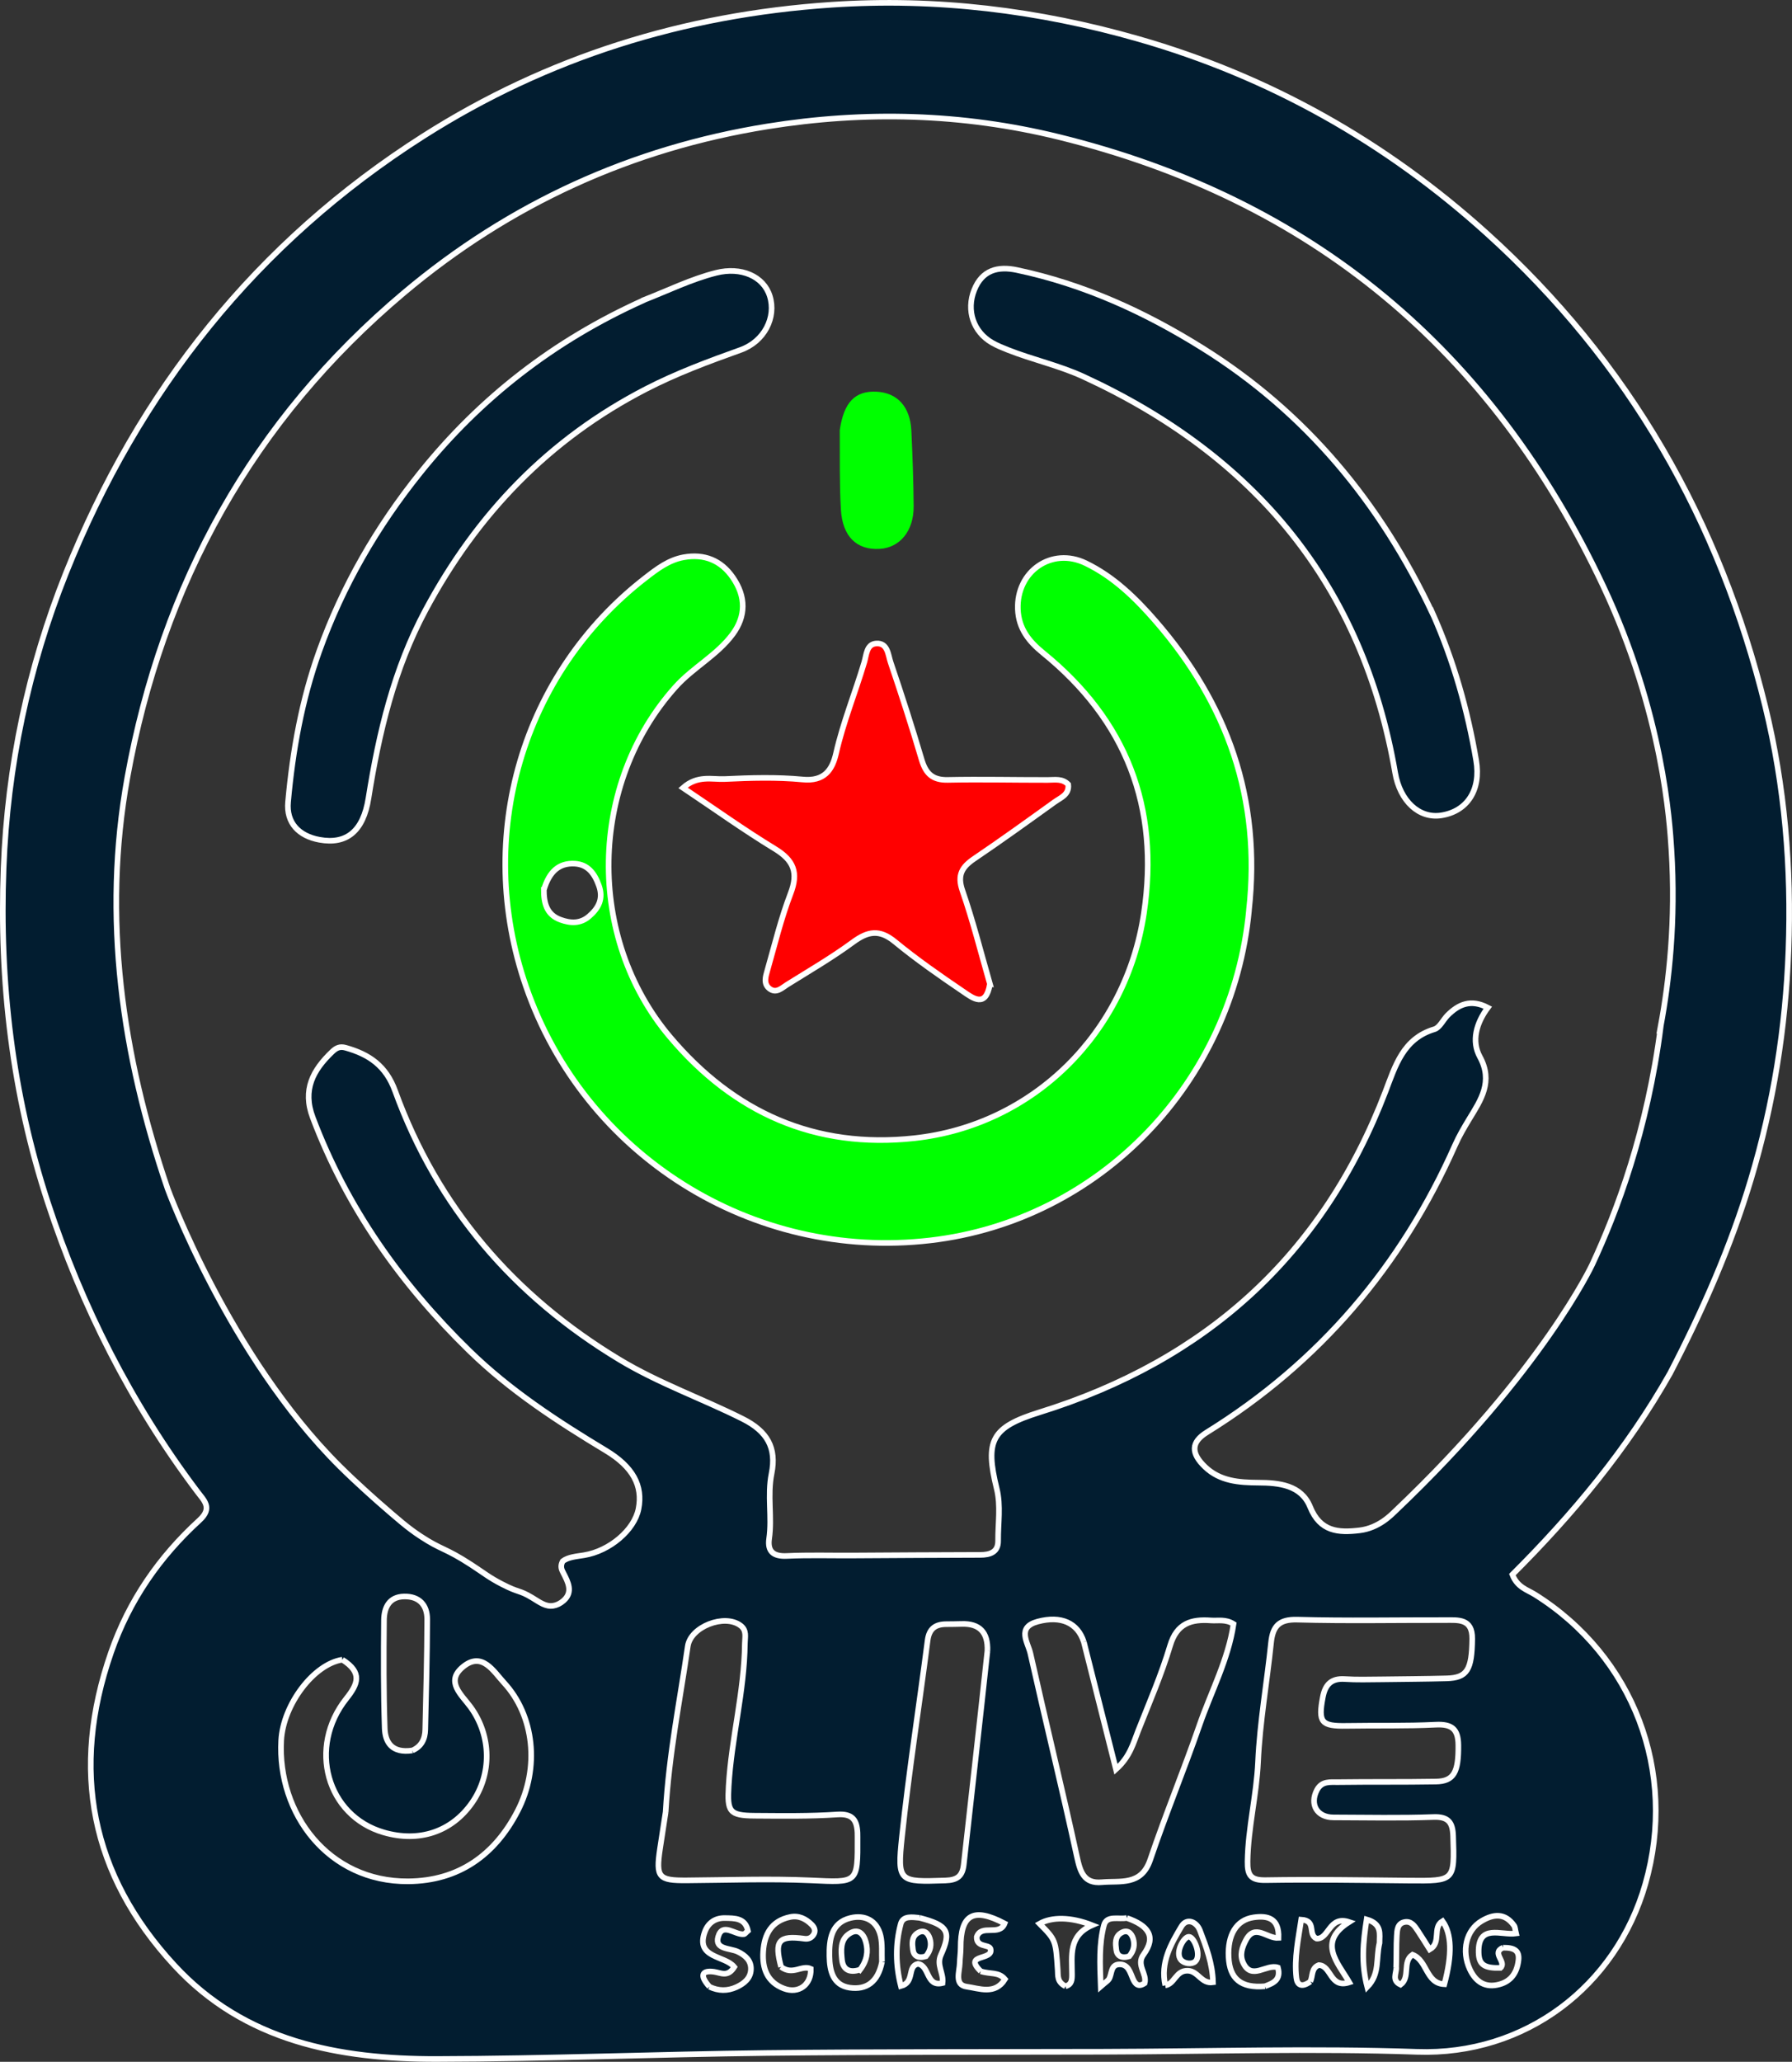 <?xml version="1.0" encoding="UTF-8"?>
<svg id="Capa_2" data-name="Capa 2" xmlns="http://www.w3.org/2000/svg" viewBox="0 0 318.7 366.47">
  <rect x="0" y="0" width="318.7" height="366.47" fill="#333333" stroke="none"/>
  <defs>
    <style>
      .cls-1 {
        fill: #021d30;
      }

      .cls-1, .cls-2, .cls-3 {
        stroke: #fff;
        stroke-miterlimit: 10;
      }

      .cls-2 {
        fill: red;
      }

      .cls-3, .cls-4 {
        fill: lime;
      }

      .cls-4 {
        stroke-width: 0px;
      }
    </style>
  </defs>
  <g id="Layer_1" data-name="Layer 1">
    <path class="cls-3" d="m222.13,161.79c-2.92,30.6-26.44,55.16-56.68,58.68-31.67,3.68-61.54-15.18-71.91-45.16-9.25-26.72-.65-55.68,21.28-72.62,2.04-1.58,4.11-3.16,6.76-3.64,3.67-.66,6.65.54,8.75,3.58,2.39,3.45,2.31,6.92,0,10.06-2.8,3.79-7.08,5.93-10.21,9.43-15.41,17.2-15.92,44.47-.97,62.18,11.38,13.48,25.84,19.92,43.44,18.01,21.28-2.31,37.69-18.8,40.85-39.98,2.83-18.92-3.16-34.29-17.95-46.29-2.51-2.04-4.33-4.31-4.47-7.75-.26-6.74,6.01-11.11,12.07-8.19,4.97,2.4,8.88,6.21,12.44,10.31,12.72,14.65,18.81,31.5,16.59,51.39m-125.4-3.66c0,2.32.47,4.43,2.95,5.33,1.77.65,3.55.75,5.11-.61,1.69-1.46,2.57-3.12,1.73-5.46-.76-2.12-1.94-3.75-4.28-3.89-2.83-.16-4.55,1.43-5.5,4.63Z"/>
    <path class="cls-1" d="m114.42,53.36c4.46-1.74,8.52-3.75,12.92-4.86,4.46-1.13,8.47.6,9.57,4.14,1.17,3.75-.95,8.04-5.2,9.56-5.71,2.04-11.37,4.14-16.77,6.92-17.3,8.9-30.12,22.25-39.26,39.31-5.62,10.49-8.3,21.84-10.15,33.47-.93,5.84-3.89,8.25-8.73,7.36-3.63-.67-5.91-2.98-5.57-6.7.82-9.12,2.43-18.11,5.54-26.79,4.17-11.64,10.26-22.15,17.99-31.77,10.7-13.31,23.81-23.49,39.65-30.61Z"/>
    <path class="cls-1" d="m254.78,109.01c3.8,8.55,6.23,17.22,7.75,26.16.89,5.23-1.59,9.05-6.23,9.76-3.93.6-7.31-2.56-8.17-7.54-5.77-33.48-24.93-56.39-55.44-70.44-4.37-2.01-9.03-3.01-13.45-4.76-.96-.38-1.92-.77-2.81-1.28-3.32-1.91-4.62-5.74-3.16-9.38,1.41-3.53,4.2-4.26,7.61-3.53,11.87,2.51,22.73,7.46,32.96,13.85,18.38,11.47,31.62,27.45,40.93,47.18Z"/>
    <path class="cls-2" d="m176.05,174.94c-.73,4.28-3.02,2.48-4.71,1.33-4.16-2.82-8.31-5.7-12.19-8.89-2.73-2.24-4.79-1.88-7.45.08-3.74,2.75-7.77,5.09-11.71,7.55-.93.58-1.93,1.64-3.13.72-1.12-.86-.7-2.15-.39-3.24,1.31-4.58,2.43-9.24,4.13-13.67,1.44-3.74.55-5.91-2.8-7.95-5.46-3.32-10.67-7.05-16.33-10.84,2.59-2.29,5.15-1.46,7.39-1.56,4.63-.22,9.3-.36,13.9.08,3.81.37,5.25-1.67,5.92-4.61,1.26-5.55,3.41-10.8,5.03-16.23.4-1.34.4-3.2,2.1-3.33,2.08-.16,2.13,2.01,2.58,3.34,1.95,5.74,3.81,11.51,5.53,17.32.73,2.46,1.94,3.64,4.64,3.58,5.92-.12,11.85.02,17.78.01,1.28,0,2.59-.29,3.64.8.21,1.83-1.35,2.34-2.44,3.13-4.72,3.39-9.43,6.79-14.24,10.04-2.19,1.48-3.11,2.9-2.13,5.71,1.86,5.36,3.25,10.88,4.9,16.63Z"/>
    <path class="cls-4" d="m149.35,76.43c.73-4.96,2.74-6.98,6.5-6.81,3.72.17,6.02,2.65,6.23,6.91.21,4.48.38,8.96.41,13.45.03,4.39-2.44,7.37-6.05,7.58-4.06.24-6.61-2.17-6.89-7-.27-4.59-.17-9.21-.2-14.13Z"/>
    <g>
      <path class="cls-1" d="m297.06,244.01c-7.68,13.59-17.42,25.22-28.09,35.86.86,2.25,2.63,2.69,4,3.54,17.59,11.01,25.35,31.57,19.65,51.45-5.23,18.24-21.41,30.51-40.62,29.84-18.53-.65-37.1-.07-55.65-.02-19.97.05-39.93,0-59.9.22-19.58.23-39.16,1.03-58.74,1.07-17.46.04-34.21-3.1-46.72-16.67-14.85-16.09-18.49-34.73-11.25-55.56,3.23-9.28,8.58-16.99,15.72-23.52,2.42-2.21.83-3.5-.4-5.15-11.76-15.61-20.48-32.82-26.56-51.35C2.17,194.42-.13,174.56.64,154.29c.69-18.1,4.38-35.62,11.06-52.35,13-32.52,33.96-58.88,63.61-77.75C97.35,10.18,121.61,2.62,147.81.85c18.69-1.27,36.94.99,54.69,6.08,23.2,6.65,43.91,18.29,61.92,34.55,25.31,22.85,41.46,51.12,49.52,84.07,3.47,14.2,4.68,28.7,4.13,43.33-.51,13.85-2.67,27.39-6.66,40.7-3.57,11.91-8.52,23.18-14.36,34.44m-1.69-61.68c1.44-7.74,2.71-18.56,1.89-31.4-.29-4.48-1.42-24.09-12.2-46.93-19.71-41.75-51.71-68.6-96.77-79.67-17.17-4.22-34.48-4.65-51.78-1.87-24.19,3.89-45.84,13.75-64.66,29.57-26.97,22.68-42.98,51.83-49.19,86.17-4.49,24.84-.95,49.34,7.16,73.08,0,0,10.88,29.69,30.58,49.3,3.18,3.16,7.02,6.51,7.02,6.51,3.43,2.99,5.14,4.49,7.37,5.95,3.82,2.52,4.29,1.99,9.07,5.1,2.3,1.5,3.11,2.22,5.39,3.4,3.14,1.63,3.04,1.01,5.37,2.41,1.4.85,2.45,1.67,3.79,1.45.62-.1,1.24-.39,1.83-.91,1.73-1.52.81-3.29-.05-4.94-.3-.56-.59-1.17-.1-2.07,1-.76,2.44-.84,3.82-1.07,4.54-.75,8.92-4.47,9.66-8.23.81-4.13-1.01-7.47-5.78-10.35-8.63-5.2-17.05-10.67-24.32-17.76-12.18-11.88-21.78-25.43-27.83-41.43-1.88-4.96.04-8.46,3.45-11.71.71-.68,1.36-1,2.39-.71,4.18,1.17,7.18,3.2,8.81,7.7,7.52,20.67,21.08,36.39,39.88,47.73,6.98,4.21,14.67,6.9,21.91,10.53,4.41,2.21,6.07,5.15,5.15,9.74-.78,3.88.12,7.71-.43,11.54-.33,2.3.76,3.21,3.16,3.09,3.85-.18,7.72-.06,11.58-.08,7.6-.04,15.2-.1,22.8-.11,1.77,0,3.2-.49,3.18-2.5-.03-3.08.51-6.21-.24-9.25-2.12-8.6-.95-10.93,7.62-13.6,29.61-9.21,50.37-27.89,61.52-57.02,1.73-4.52,3.12-9.4,8.69-11.06.94-.28,1.54-1.66,2.35-2.48,1.96-1.96,4.13-2.93,7.15-1.36-2.06,2.77-2.93,5.96-1.41,8.74,2.41,4.41.17,7.68-1.86,11.01-.94,1.55-1.84,3.08-2.57,4.73-9.54,21.49-24.12,38.61-44.15,51.02-2.77,1.72-2.87,3.68-.26,6.16,2.64,2.5,5.99,2.75,9.41,2.77,3.73.01,7.67.43,9.24,4.3,1.79,4.44,5.05,4.62,8.78,4.18,3.45-.4,5.68-2.79,6.39-3.46,26.16-24.84,35-43.79,35-43.79,4.37-9.38,9.81-23.76,12.2-42.43Zm-49.31,116.15c3.73-.05,7.47-.07,11.2-.17,3.69-.1,4.52-1.5,4.58-7.04.04-3.63-2.5-3.32-4.82-3.32-8.76-.02-17.53.16-26.28-.08-3.25-.09-4.38,1.15-4.68,4.11-.73,7.06-1.99,14.08-2.31,21.16-.27,5.96-1.78,11.74-1.87,17.7-.04,2.46.56,3.38,3.24,3.33,8.5-.14,17.01,0,25.51.08,8.1.07,8.08.09,7.81-7.96-.08-2.34-.82-3.44-3.49-3.34-5.92.22-11.85.08-17.78.07-2.94,0-4.29-2.31-2.94-4.88.86-1.63,2.39-1.37,3.74-1.39,5.79-.08,11.59,0,17.39-.1,3.24-.05,4.06-1.68,4.01-6.49-.03-2.88-1.19-3.76-4.03-3.62-5.27.26-10.56.12-15.85.21-4.5.08-5.07-.63-4.23-5.07.43-2.29,1.52-3.41,3.93-3.25,2.06.14,4.13.07,6.87.05m-53.31-6.68c-1.08-3.35-4.02-4.7-8.18-3.59-3.81,1.02-1.75,3.71-1.31,5.66,2.7,12.05,5.64,24.04,8.27,36.1.59,2.72,1.23,4.86,4.44,4.57,3.28-.3,7.02.67,8.6-3.98,2.72-8.03,5.97-15.89,8.75-23.9,2.08-6,5.14-11.71,6.07-18.02-1.42-.9-2.75-.54-4.01-.63-3.48-.26-6.08.48-7.27,4.48-1.54,5.16-3.71,10.13-5.69,15.15-.86,2.18-1.43,4.57-3.94,6.83-1.97-7.79-3.78-14.94-5.72-22.66m-74.37,30.27c-.33,2.17-.67,4.34-1,6.51-.76,5.11-.27,5.66,4.78,5.62,7.33-.05,14.68-.33,22,0,8.41.38,8.39.62,8.35-7.7,0-.26,0-.52-.01-.77-.11-2.29-.91-3.42-3.6-3.24-4.87.33-9.78.25-14.67.22-4.56-.03-4.9-.74-4.64-5.25.49-8.52,2.79-16.82,2.88-25.37.01-1.11.39-2.33-.79-3.2-2.82-2.11-8.85.2-9.36,3.69-1.38,9.57-3.34,19.07-3.94,29.51m-57.5-27.11c-5.06.76-10.52,7.95-10.87,14.34-.7,13.02,8.42,25.16,22.59,25.05,8.97-.07,15.41-4.67,19.45-12.49,3.98-7.69,2.97-16.99-2.43-22.83-1.84-1.99-3.87-5.58-7.25-2.83-3.26,2.65-.26,4.99,1.35,7.21,3.7,5.11,3.78,11.91.22,16.99-3.61,5.15-9.4,7.09-15.71,5.25-10.09-2.94-13.55-15.1-6.62-23.8,2-2.52,2.95-4.57-.72-6.89m114.72-1.57q.19-4.96-4.61-4.79c-.9.03-1.8.03-2.7.04-1.95.01-3.06.8-3.33,2.9-1.5,11.64-3.33,23.25-4.56,34.92-.85,8.06-.51,8.01,7.73,7.74,2.15-.07,3.03-.8,3.26-2.83,1.38-12.43,2.8-24.86,4.21-37.98m-102.28,17.7c1.63-.7,2.27-2.06,2.3-3.7.15-6.53.33-13.07.35-19.61,0-2.55-1.43-4.12-4.12-4.06-2.66.06-3.54,1.98-3.57,4.18-.07,6.41-.08,12.82.13,19.23.08,2.5,1.27,4.5,4.91,3.96m90.22,29.75c-1.29-.12-2.96-.42-3.36,1.08-.97,3.64-.91,7.33.03,11.05,2.53-.67,1.06-3.53,3.03-3.95,2.11.32,1.42,4.16,4.38,3.41.22-1.8-1.13-3.17-.29-5.01,1.9-4.17,1.23-5.27-3.79-6.58m36.86.02c-1.43.3-3.59-.54-4.08,1.29-.88,3.33-.72,6.8-.57,10.88.95-.83,1.3-1.02,1.47-1.31.55-.92.26-2.55,1.82-2.61,1.61-.06,1.93,1.42,2.44,2.58.41.93.96,1.53,2.08.77.47-1.7-1.56-3.24-.2-5.09,2.36-3.22.81-5.18-2.95-6.49m47.89,8.8c.06,1.02-.85,2.27.77,3.04,1.8-1.32.26-4.1,2.13-5.33,2.66,1,2.34,5.1,5.66,5.25,1.42-5.3,1.31-8.96-.32-11.22-1.87,1.11-.15,3.82-2.28,5.04-.72-1.14-1.39-2.22-2.09-3.28-.57-.87-1.2-1.84-2.41-1.59-1.28.27-1.3,1.5-1.36,2.49-.1,1.66-.04,3.33-.11,5.61m-91.45-1.06c-.06-1.54.1-3.13-.24-4.6-.65-2.76-2.86-3.77-5.34-3.17-3.45.83-3.81,3.88-3.76,6.8.04,2.55.6,5.17,3.64,5.6,2.87.4,5-.93,5.71-4.62m17.56,1.7c-3.27-3.22,2.42-1.81,1.72-4.04-.35-.77-2.5-.19-2.43-2.07.79-2.36,4.05-.04,4.96-2.39-5.56-2.93-7.85-1.63-7.82,4.34,0,.9-.14,1.79-.16,2.69-.04,1.57-1.01,3.91,1.26,4.21,2.16.29,5.02,1.52,6.78-1.33-1.14-1.35-2.58-.85-4.3-1.41m58.61,1.82c.47-.99.13-2.39,1.5-2.92,2.28.09,1.96,4.21,5.43,3.07-2.06-3.54-5.73-7.14-.03-10.73-3.6-1.21-3.57,3.09-5.8,2.95-1.62-.76.07-3.19-2.72-3.37-.51,3.4-1.27,6.8-.87,10.33.14,1.22.89,1.85,2.49.68m34.28-6.03c-2.19.93.72,2.54-.48,3.6-2.85.07-3.82-.56-3.87-2.72-.13-5.22,4.03-3.02,6.66-3.4-.17-.7-.16-1.12-.36-1.4-1.62-2.31-3.69-2.06-5.77-.82-2.76,1.63-3.61,5.32-2.1,8.57,1.06,2.27,2.76,3.39,5.29,2.69,2.11-.58,3.1-2.13,3.36-4.25.22-1.76-.75-2.29-2.74-2.26m-141.14,6.94c1.6.77,3.23.79,4.83.05,1.34-.62,2.48-1.54,2.55-3.1.08-1.59-.99-2.54-2.35-3.19-1.38-.65-4.12-.37-3.48-2.63.76-2.68,3.01-.28,4.58-.48.2-.03.37-.3.72-.6-.48-2.3-2.38-2.23-4.11-2.26-1.7-.03-2.97.84-3.56,2.45-1.73,4.73,3.61,4.17,5.24,6.25-1.17,1.86-2.36,1.03-3.6.85-2.09-.29-2.68.57-.82,2.65m12.74-3.52c-1.24-4.67-.44-5.64,4.16-5.01.73.1,1.27-.16,1.63-.74.41-.65.14-1.29-.33-1.75-1.05-1.05-2.32-1.69-3.84-1.37-3.32.69-4.6,3.03-4.8,6.16-.19,2.97.7,5.42,3.67,6.55,2.66,1.01,4.89-.68,4.8-3.5-1.61-.75-3.2,1.24-5.29-.34m68.33,3.28c1.7-.25,1.84-2.67,4.01-2.6,1.86.06,2.38,2.37,4.48,2.06-.08-3.31-1.21-6.29-2.33-9.23-.6-1.57-2.35-2.27-3.29-.7-1.89,3.15-3.77,6.47-2.87,10.47m17.73.16c1.47-.55,2.9-1.13,2.3-3.33-2.05-.71-4.67,2.38-6.18-.85-.65-1.39-.19-2.74.5-4.04,1.6-3.01,3.75-.21,5.79-.37.14-3.5-1.93-4.02-4.44-3.65-3.08.45-4.63,3.14-4.44,7.03.18,3.84,2.14,5.59,6.48,5.21m-35.49,0c1.13-.3,1.16-1.16,1.16-2.12,0-3.31-.67-6.86,3.58-8.73-3.76-1.49-7.17-1.51-9.35-.27,2.89,2.92,2.87,2.92,3.23,8.24.07.97-.15,2.11,1.38,2.88m55.85-7.71c-.02-1.55.51-3.35-2.29-4.17-.63,4.04-1,7.74.11,12.01,2.29-2.35,1.5-4.96,2.18-7.83Z"/>
      <path class="cls-1" d="m200.83,347.72c-1.42.42-2.18-.1-2.31-1.17-.13-1.04-.28-2.25.8-2.95,1.15-.74,1.89-.04,2.2.96.32,1.06.17,2.12-.69,3.16Z"/>
      <path class="cls-1" d="m211.45,344.25c-.93-.04-2.52,2.85-1.42,4.11.6.68,1.93.84,2.55.28,1.12-1.01-.15-4.36-1.13-4.39Z"/>
      <path class="cls-1" d="m164.67,347.72c-1.42.42-2.18-.1-2.31-1.17-.13-1.04-.28-2.25.8-2.95,1.15-.74,1.89-.04,2.2.96.32,1.06.17,2.12-.69,3.16Z"/>
      <path class="cls-1" d="m152.97,350.09c-2,.68-3.06-.11-3.23-1.76-.16-1.6-.34-3.45,1.19-4.55,1.63-1.17,2.66-.1,3.07,1.43.43,1.62.2,3.26-1.03,4.88Z"/>
    </g>
  </g>
</svg>